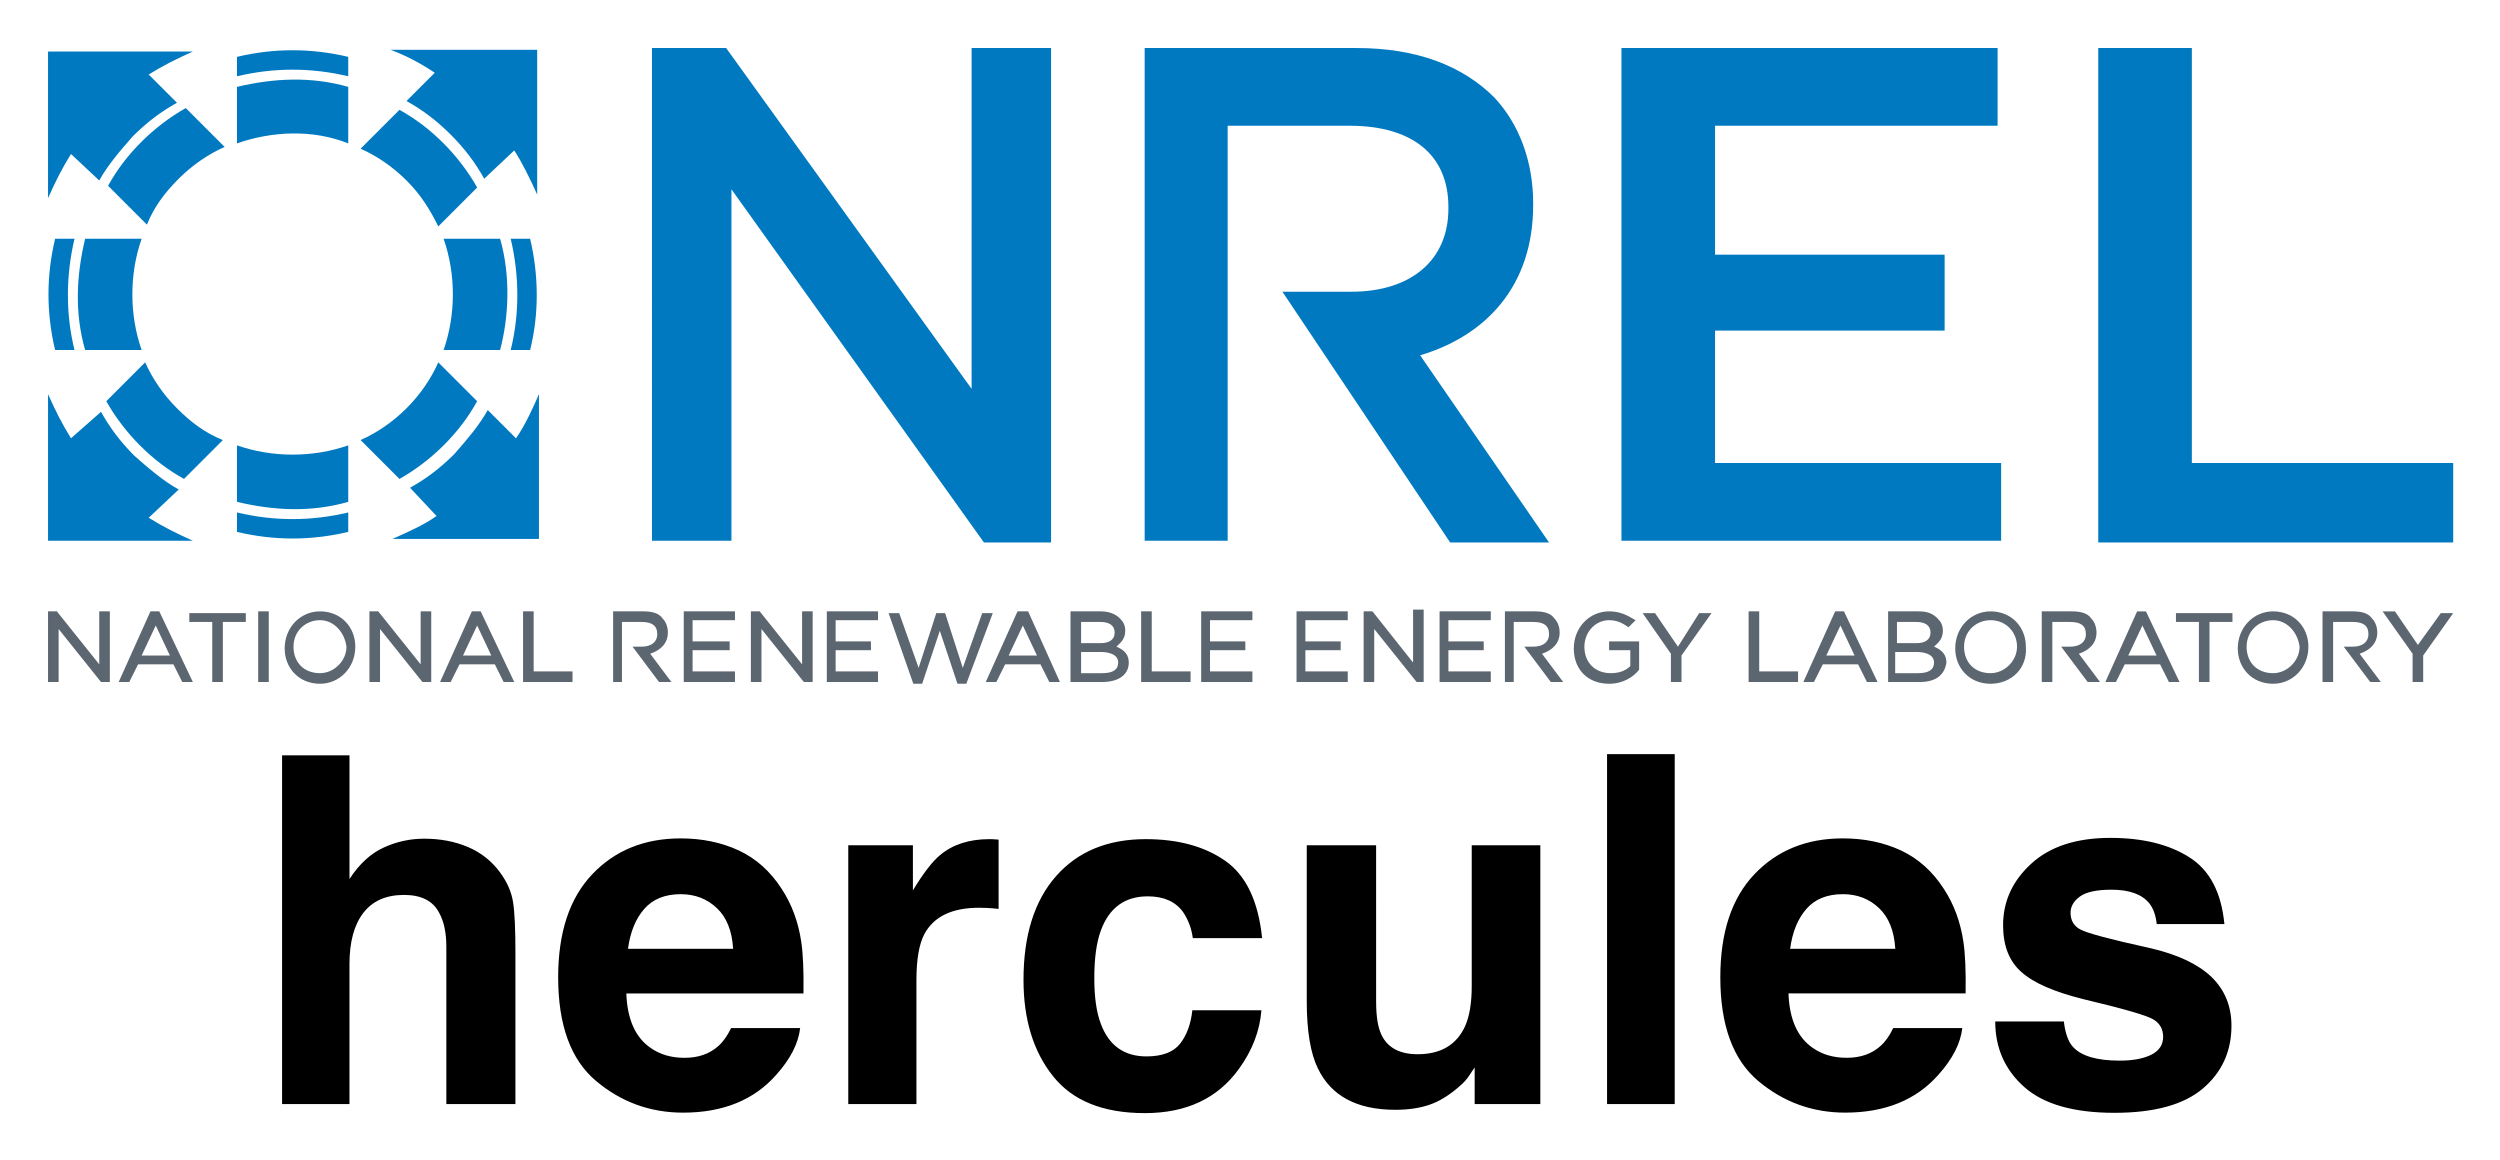 <svg xmlns="http://www.w3.org/2000/svg" role="img" viewBox="3.78 20.28 141.57 65.69"><path fill="#0079C1" fill-rule="evenodd" d="M28.5 49.5c-.7.5-1.6.9-2.5 1.3h8.3v-8.2c-.3.7-.8 1.8-1.3 2.5l-1.6-1.6c-.5.9-1.2 1.7-1.9 2.5-.8.8-1.6 1.4-2.5 1.9l1.5 1.6zm.1-8.7c-.4.9-1 1.8-1.8 2.6s-1.7 1.4-2.6 1.8l2.2 2.2c.9-.5 1.8-1.2 2.5-1.9.8-.8 1.4-1.6 1.9-2.5l-2.2-2.2zm5.2-.7c.5-2 .5-4.2 0-6.3h-1.1c.5 2.1.5 4.3 0 6.3h1.1zm-1.7 0c.5-1.9.6-4.2 0-6.3h-3.2c.7 2 .7 4.3 0 6.3h3.2zm.8-11.3c.4.6.9 1.6 1.3 2.5v-8.2h-8.3c.8.3 1.6.7 2.5 1.3L26.8 26c.9.5 1.7 1.1 2.5 1.9.8.8 1.4 1.6 1.9 2.5l1.7-1.6zm-8.7-.1c.9.4 1.8 1 2.6 1.8s1.3 1.6 1.8 2.6l2.2-2.2c-.5-.9-1.2-1.8-1.9-2.5-.8-.8-1.6-1.4-2.5-1.9l-2.2 2.2zm-.7-5.2c-2.1-.5-4.2-.5-6.3 0v1.1c2.1-.5 4.2-.5 6.3 0v-1.1zm0 1.7c-2.1-.6-4.2-.5-6.3 0v3.2c2-.7 4.3-.8 6.3 0v-3.2zM9.4 30.5c.5-.9 1.2-1.7 1.9-2.5.8-.8 1.6-1.4 2.5-1.9l-1.6-1.6c.8-.5 1.6-.9 2.5-1.3H6.5v8.3c.4-.9.8-1.7 1.3-2.5l1.6 1.5zm4.9-4.1c-.9.5-1.8 1.2-2.5 1.9-.8.8-1.4 1.6-1.9 2.5l2.2 2.2c.4-1 1-1.8 1.8-2.6s1.7-1.4 2.6-1.8l-2.2-2.2zm-5.7 7.4c-.5 2.1-.6 4.2 0 6.3h3.2c-.7-2-.7-4.3 0-6.3H8.6zm-1.7 0c-.5 2.1-.5 4.2 0 6.3H8c-.5-2-.5-4.2 0-6.3H6.9zm.9 11.3c-.5-.8-.9-1.6-1.3-2.5v8.3h8.2c-.9-.4-1.7-.8-2.5-1.3l1.7-1.6c-.9-.5-1.7-1.2-2.5-1.9-.8-.8-1.4-1.6-1.9-2.5l-1.7 1.5zm2-2.1c.5.9 1.2 1.8 1.9 2.5.8.8 1.6 1.4 2.5 1.9l2.2-2.2c-1-.4-1.8-1-2.6-1.8s-1.4-1.7-1.8-2.6L9.8 43zm7.4 2.5c2 .7 4.3.7 6.3 0v3.2c-2.1.6-4.2.5-6.3 0v-3.2zm0 3.8c2.1.5 4.2.5 6.3 0v1.1c-2.1.5-4.2.5-6.3 0v-1.1z" clip-rule="evenodd"/><path fill="#0079C1" d="M40.7 23h4.2l13.9 19.3V23h4.5v28h-3.8L45.2 31v19.9h-4.5V23zm35.7 13.8h3.9c3.4 0 5.5-1.8 5.5-4.7V32c0-3-2.1-4.6-5.6-4.6h-6.9v23.5h-4.7V23h12c3.4 0 6 1 7.8 2.8 1.4 1.5 2.2 3.6 2.2 6v.1c0 4.6-2.7 7.4-6.4 8.5L91.5 51h-5.6l-9.5-14.2zM95.6 23h21.3v4.4h-16v7.3h13V39h-13v7.5h16.2v4.4H95.6V23zm27 0h5.3v23.5h14.8V51h-20.1V23z"/><path fill="#5C6670" d="M9.9 58.9h-.4l-2.4-3v3h-.6v-4H7l2.4 3v-3h.6v4h-.1zm4.8 0h-.6l-.5-1h-2l-.5 1h-.6l1.8-4h.5l1.9 4zm-2.9-1.5h1.6l-.8-1.7-.8 1.7zm4.6 1.5h-.6v-3.4h-1.3V55h3.2v.5h-1.3v3.4zm2.6 0h-.6v-4h.6v4zm2.9.1c-1.2 0-2-.9-2-2 0-1.2.9-2.1 2-2.1 1.2 0 2 .9 2 2 0 1.2-.9 2.1-2 2.1zm0-3.6c-.8 0-1.5.6-1.5 1.5s.6 1.5 1.5 1.5c.8 0 1.5-.7 1.5-1.5-.1-.8-.7-1.5-1.5-1.5zm6.2 3.5h-.4l-2.4-3v3h-.6v-4h.5l2.4 3v-3h.6v4h-.1zm4.8 0h-.6l-.5-1h-2l-.5 1h-.6l1.8-4h.5l1.9 4zM30 57.4h1.6l-.8-1.7-.8 1.7zm6.2 1.5h-2.8v-4h.6v3.4h2.2v.6zm2.9 0h-.6v-4h1.7c.5 0 .9.1 1.1.4.2.2.3.5.3.8 0 .6-.4 1-1 1.2l1.2 1.6h-.7l-1.5-2h.5c.6 0 .9-.3.9-.7 0-.5-.3-.7-.9-.7H39v3.4zm50.5 0H89v-4h1.7c.5 0 .9.1 1.1.4.2.2.3.5.3.8 0 .6-.4 1-1 1.2l1.2 1.6h-.7l-1.5-2h.5c.6 0 .9-.3.9-.7 0-.5-.3-.7-.9-.7h-1.1v3.4zm30.4 0h-.6v-4h1.7c.5 0 .9.1 1.1.4.2.2.3.5.3.8 0 .6-.4 1-1 1.2l1.2 1.6h-.7l-1.5-2h.5c.6 0 .9-.3.9-.7 0-.5-.3-.7-.9-.7h-1v3.4zm15.9 0h-.6v-4h1.7c.5 0 .9.1 1.1.4.2.2.3.5.3.8 0 .6-.4 1-1 1.2l1.2 1.6h-.6l-1.5-2h.5c.6 0 .9-.3.9-.7 0-.5-.3-.7-.9-.7h-1.1v3.4zm-90.4 0h-3v-4h2.9v.5H43v1.2h2.1v.5H43v1.2h2.4v.6h.1zm4.2 0h-.4l-2.4-3v3h-.6v-4h.5l2.4 3v-3h.6v4h-.1zm3.9 0h-3v-4h2.9v.5h-2.4v1.2h2v.5h-2v1.2h2.4v.6h.1zm4.9.1H58l-1-3-1 3h-.5l-1.4-4h.6l1.1 3.1 1-3.1h.5l1 3.1 1.1-3.1h.6l-1.5 4zm5.3-.1h-.6l-.5-1h-2l-.5 1h-.6l1.8-4h.6l1.8 4zm-2.9-1.5h1.6l-.8-1.7-.8 1.7zm5.3 1.5h-1.8v-4h1.7c.4 0 .8.1 1.1.4.2.2.3.4.3.7 0 .5-.3.7-.5.9.5.2.7.5.7.9 0 .7-.6 1.1-1.5 1.1zm-1.2-.5h1.2c.6 0 .9-.2.9-.6 0-.5-.6-.6-1-.6H65v1.2zm0-1.7h1.1c.5 0 .8-.2.8-.6 0-.4-.3-.6-.8-.6H65v1.2zm6.2 2.2h-2.8v-4h.6v3.4h2.2v.6zm3.6 0h-3v-4h2.9v.5h-2.4v1.2h2v.5h-2v1.2h2.4v.6h.1zm5.4 0h-3v-4h2.9v.5h-2.4v1.2h2v.5h-2v1.2h2.4v.6h.1zm4.2 0H84l-2.4-3v3H81v-4h.5l2.3 2.9v-3h.6v4.1zm3.9 0h-3v-4h2.9v.5h-2.4v1.2h2v.5h-2v1.2h2.4v.6h.1zm6.6.1c-1.2 0-2-.8-2-2s.9-2.1 2-2.1c.6 0 1 .2 1.5.5l-.4.4c-.3-.2-.6-.4-1.1-.4-.8 0-1.4.7-1.4 1.5 0 .9.6 1.5 1.5 1.5.4 0 .8-.1 1.1-.4v-.9h-1.2v-.5h1.7v1.6c-.3.4-.9.8-1.7.8zm4.1-.1h-.6v-1.6L96.8 55h.7l1.3 1.9L100 55h.7L99 57.4v1.5zm6.6 0h-2.8v-4h.6v3.4h2.2v.6zm4.5 0h-.6l-.5-1h-2l-.5 1h-.6l1.8-4h.5l1.9 4zm-2.9-1.5h1.6l-.8-1.7-.8 1.7zm5.3 1.5h-1.8v-4h1.7c.5 0 .8.1 1.1.4.2.2.3.4.3.7 0 .5-.3.7-.5.9.5.2.7.5.7.9-.1.7-.6 1.1-1.5 1.1zm-1.3-.5h1.2c.6 0 .9-.2.9-.6 0-.5-.6-.6-1-.6h-1.2v1.2h.1zm0-1.7h1.1c.5 0 .8-.2.8-.6 0-.4-.3-.6-.8-.6h-1.1v1.2zm5.3 2.3c-1.2 0-2-.9-2-2 0-1.2.9-2.1 2-2.1 1.2 0 2 .9 2 2 .1 1.2-.8 2.1-2 2.1zm0-3.6c-.8 0-1.5.6-1.5 1.5s.6 1.5 1.5 1.5c.8 0 1.5-.7 1.5-1.5s-.6-1.5-1.5-1.5zm10.7 3.5h-.6l-.5-1h-2l-.5 1h-.6l1.8-4h.5l1.9 4zm-2.9-1.5h1.6l-.8-1.7-.8 1.7zm4.6 1.5h-.6v-3.4H127V55h3.2v.5h-1.3v3.4zm3.6.1c-1.2 0-2-.9-2-2 0-1.2.9-2.1 2-2.1 1.2 0 2 .9 2 2 0 1.2-.9 2.1-2 2.1zm0-3.6c-.8 0-1.5.6-1.5 1.5s.6 1.5 1.5 1.5c.8 0 1.5-.7 1.5-1.5-.1-.8-.7-1.5-1.5-1.5zm8.5 3.5h-.6v-1.6l-1.7-2.4h.7l1.3 1.9L142 55h.7l-1.7 2.4v1.5z"/><path d="M30.274 68.243c-.742-.314-1.564-.47-2.47-.47-.803 0-1.572.168-2.302.505-.73.333-1.377.929-1.931 1.778V63.053H19.753v19.748h3.817v-7.931c0-1.254.264-2.222.788-2.899.524-.677 1.293-1.013 2.306-1.013.975 0 1.641.34 1.989 1.021.268.486.402 1.12.402 1.908v8.914h3.912v-8.604c0-1.308-.042-2.252-.134-2.83-.088-.577-.337-1.14-.738-1.686-.474-.646-1.082-1.124-1.82-1.438zm9.989 3.507c.486-.555 1.174-.834 2.061-.834.818 0 1.499.264 2.05.788.555.524.86 1.293.922 2.306h-5.954c.126-.952.432-1.702.922-2.26zm5.358-3.308c-.979-.455-2.077-.685-3.296-.685-2.05 0-3.721.677-5.006 2.031-1.289 1.354-1.931 3.3-1.931 5.836 0 2.708.715 4.662 2.138 5.862 1.426 1.201 3.071 1.801 4.937 1.801 2.256 0 4.015-.715 5.27-2.138.807-.899 1.258-1.782 1.358-2.65h-3.912c-.207.432-.444.769-.715 1.01-.493.447-1.132.673-1.92.673-.746 0-1.381-.184-1.912-.555-.868-.589-1.331-1.621-1.384-3.09h10.031c.019-1.266-.023-2.233-.122-2.906-.168-1.147-.543-2.153-1.117-3.025-.635-.983-1.442-1.706-2.417-2.164zm-3.025-.685zm17.404.046c-.05-.004-.111-.004-.184-.004-1.147 0-2.08.298-2.795.899-.44.359-.956 1.029-1.545 2.004v-2.555h-3.66v14.654h3.859v-7.002c0-1.178.149-2.046.444-2.612.532-1.002 1.564-1.503 3.105-1.503.119 0 .272.004.459.011.187.011.402.027.646.054V67.826c-.172-.011-.279-.015-.329-.023zm11.327 5.602h3.924c-.214-2.088-.906-3.545-2.077-4.371-1.17-.822-2.673-1.235-4.513-1.235-2.157 0-3.851.7-5.079 2.096-1.231 1.4-1.843 3.358-1.843 5.874 0 2.233.554 4.05 1.667 5.446 1.109 1.4 2.845 2.099 5.201 2.099 2.36 0 4.138-.838 5.339-2.516.753-1.04 1.174-2.142 1.266-3.308H71.3c-.084.772-.31 1.4-.688 1.885-.375.482-1.013.727-1.908.727-1.262 0-2.122-.612-2.581-1.832-.252-.654-.375-1.518-.375-2.593 0-1.128.122-2.034.375-2.715.474-1.281 1.358-1.924 2.65-1.924.903 0 1.572.294 2.0.887.298.44.482.933.554 1.48zm-2.597-5.648zm12.976.39h-3.927v8.834c0 1.675.21 2.945.631 3.805.753 1.56 2.214 2.34 4.383 2.34.753 0 1.411-.099 1.969-.298.562-.195 1.143-.562 1.744-1.101.195-.172.367-.367.509-.593.145-.222.233-.359.272-.402v2.069H91.006V68.147H87.121v7.973c0 .941-.122 1.698-.375 2.272-.486 1.059-1.381 1.587-2.688 1.587-1.021 0-1.709-.371-2.057-1.117-.199-.421-.294-1.048-.294-1.881zm2.688-.39zm14.222 15.044v-19.817H94.784v19.817zm7.457-11.052c.486-.555 1.174-.834 2.061-.834.818 0 1.499.264 2.05.788.555.524.86 1.293.922 2.306h-5.954c.126-.952.432-1.702.922-2.26zm5.358-3.308c-.979-.455-2.077-.685-3.296-.685-2.05 0-3.721.677-5.006 2.031-1.289 1.354-1.931 3.3-1.931 5.836 0 2.708.715 4.662 2.138 5.862 1.426 1.201 3.071 1.801 4.933 1.801 2.26 0 4.015-.715 5.274-2.138.807-.899 1.258-1.782 1.358-2.65h-3.912c-.206.432-.444.769-.715 1.01-.493.447-1.132.673-1.92.673-.746 0-1.381-.184-1.912-.555-.868-.589-1.331-1.621-1.384-3.09h10.031c.019-1.266-.023-2.233-.122-2.906-.168-1.147-.543-2.153-1.117-3.025-.635-.983-1.442-1.706-2.417-2.164zm-3.025-.685zm12.245 10.367h-3.885c0 1.503.551 2.742 1.648 3.717 1.098.971 2.799 1.457 5.101 1.457 2.26 0 3.927-.459 5.01-1.377 1.078-.918 1.618-2.103 1.618-3.557 0-1.101-.375-2.023-1.128-2.757-.761-.727-1.904-1.266-3.426-1.625-2.287-.501-3.618-.857-3.996-1.063-.375-.195-.562-.516-.562-.952 0-.352.176-.658.532-.918.352-.256.948-.386 1.782-.386 1.01 0 1.729.256 2.149.776.226.287.363.677.417 1.17h3.832c-.172-1.79-.83-3.052-1.985-3.782-1.151-.73-2.639-1.098-4.47-1.098-1.924 0-3.419.486-4.482 1.461-1.063.971-1.595 2.134-1.595 3.488 0 1.147.34 2.027 1.025 2.635.681.62 1.851 1.132 3.507 1.545 2.302.547 3.637.933 3.992 1.159.359.222.539.551.539.979 0 .447-.222.784-.665 1.01-.444.222-1.044.337-1.794.337-1.285 0-2.161-.256-2.639-.769-.268-.287-.444-.769-.524-1.449zm2.933-10.367z"/></svg>
